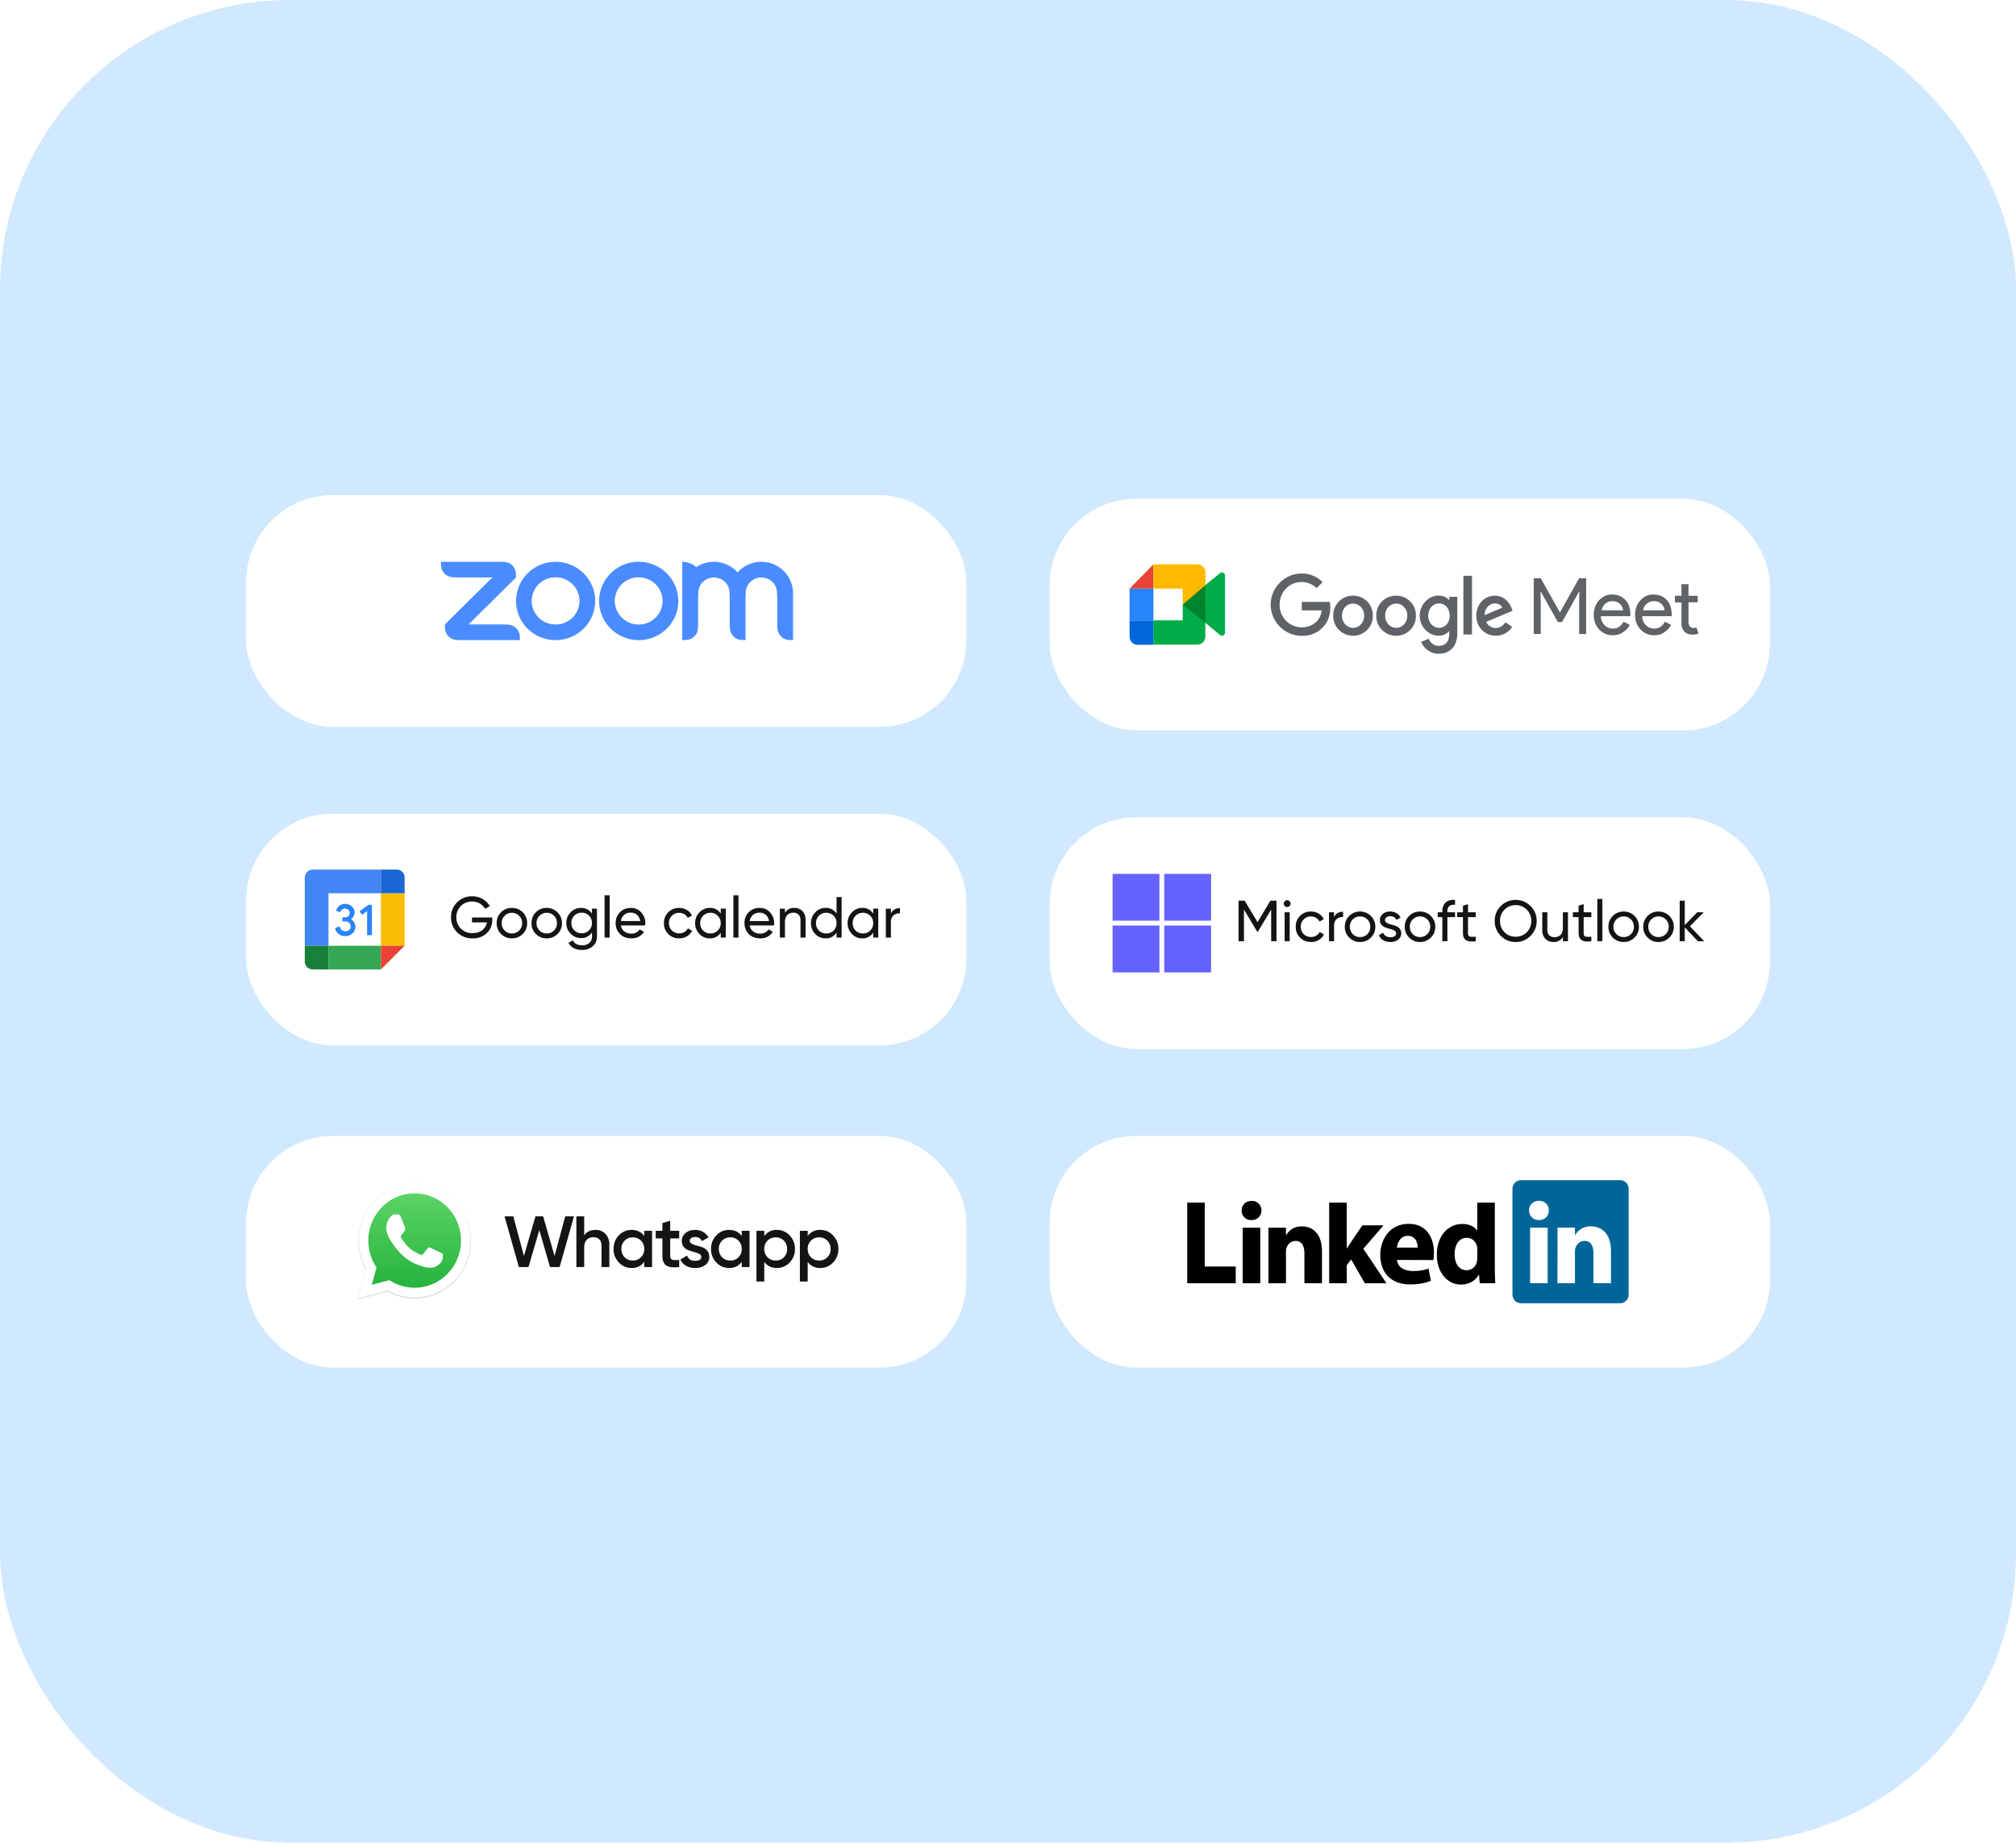 <svg xmlns="http://www.w3.org/2000/svg" fill="none" viewBox="0 0 557 509">
  <rect width="557" height="509" fill="#D0E9FF" rx="80"/>
  <g filter="url(#a)">
    <rect width="199" height="64" x="68" y="134" fill="#fff" rx="24"/>
  </g>
  <path fill="#4A8CFF" d="M153.51 155.2a10.87 10.87 0 0 0-10.93 10.8c0 5.97 4.89 10.82 10.92 10.82 6.04 0 10.94-4.83 10.94-10.8 0-5.98-4.89-10.83-10.93-10.83Zm4.62 15.4a6.61 6.61 0 0 1-9.27-.02 6.45 6.45 0 0 1 0-9.16 6.6 6.6 0 0 1 9.27-.01h.02a6.43 6.43 0 0 1-.02 9.19Z"/>
  <path fill="#4A8CFF" d="m140.4 172.55-1.1-.06h-9.84l13.12-12.98-.05-1.08a3.3 3.3 0 0 0-3.23-3.2l-1.1-.05h-16.39l.06 1.08a3.37 3.37 0 0 0 3.23 3.2l1.09.05h9.84L122.9 172.5l.06 1.08a3.33 3.33 0 0 0 3.22 3.19l1.1.06h16.39l-.06-1.09a3.35 3.35 0 0 0-3.22-3.19Z"/>
  <path fill="#fff" d="M158.14 161.4a6.61 6.61 0 0 0-9.28 0 6.45 6.45 0 0 0 0 9.17 6.6 6.6 0 0 0 9.28.01 6.44 6.44 0 0 0 0-9.18Z"/>
  <path fill="#4A8CFF" d="M210.35 155.19a8.79 8.79 0 0 0-6.55 2.93 8.8 8.8 0 0 0-11.45-1.45c-.84-.94-2.76-1.48-3.85-1.48v21.63l1.1-.05c1.81-.12 3.15-1.4 3.22-3.2l.06-1.08v-7.57l.06-1.08c0-.75.2-1.5.54-2.16a4.39 4.39 0 0 1 7.55 0c.35.67.53 1.4.53 2.16l.06 1.08v7.57l.06 1.09a3.33 3.33 0 0 0 3.21 3.19l1.1.05v-11.9l.05-1.08c0-.76.19-1.5.55-2.18a4.4 4.4 0 0 1 7.56.02c.35.67.53 1.4.53 2.16l.06 1.08v7.57l.06 1.09a3.32 3.32 0 0 0 3.21 3.19l1.1.05v-12.98a8.72 8.72 0 0 0-8.76-8.65Zm-26.15 3.17a10.99 10.99 0 0 0-15.47 0 10.74 10.74 0 0 0 .02 15.3 11.02 11.02 0 0 0 15.46 0 10.72 10.72 0 0 0-.02-15.3Zm-3.1 12.24a6.61 6.61 0 0 1-9.28-.02 6.45 6.45 0 0 1 0-9.16 6.6 6.6 0 0 1 9.28-.01 6.43 6.43 0 0 1 0 9.19Z"/>
  <path fill="#fff" d="M181.1 161.4a6.61 6.61 0 0 0-9.28 0 6.45 6.45 0 0 0 0 9.17 6.6 6.6 0 0 0 9.28.01 6.44 6.44 0 0 0 0-9.18Z"/>
  <g filter="url(#b)">
    <rect width="199" height="64" x="68" y="311" fill="#fff" rx="24"/>
  </g>
  <g filter="url(#c)">
    <rect width="199" height="64" x="290" y="311" fill="#fff" rx="24"/>
  </g>
  <g clip-path="url(#d)">
    <path fill="#069" d="M417.88 328.44a2.4 2.4 0 0 1 2.37-2.44h27.36a2.4 2.4 0 0 1 2.37 2.44v29.13a2.4 2.4 0 0 1-2.37 2.43h-27.36a2.4 2.4 0 0 1-2.37-2.44v-29.12Z"/>
    <path fill="#000" d="M328.02 354.48h13.4v-4.63h-8.56V332.2h-4.84v22.29Zm20.18 0v-15.35h-4.85v15.35h4.85Zm-2.43-17.45c1.7 0 2.75-1.18 2.75-2.65a2.58 2.58 0 0 0-2.72-2.65c-1.66 0-2.74 1.14-2.74 2.65a2.57 2.57 0 0 0 2.68 2.65h.03Zm4.68 17.45h4.85v-8.57c0-.46.03-.92.15-1.25.36-.92 1.15-1.87 2.5-1.87 1.75 0 2.45 1.41 2.45 3.48v8.21h4.85v-8.8c0-4.72-2.4-6.91-5.58-6.91a4.8 4.8 0 0 0-4.4 2.58h.03v-2.22h-4.85c.06 1.44 0 15.35 0 15.35Zm21.64-22.29h-4.85v22.29h4.85v-4.98l1.21-1.6 3.8 6.58h5.96l-6.38-9.53 5.58-6.48h-5.83s-4 5.8-4.34 6.48V332.2Z"/>
    <path fill="#000" d="M396.03 348.07c.06-.4.16-1.15.16-2 0-3.97-1.92-8-6.95-8-5.4 0-7.88 4.49-7.88 8.56 0 5.03 3.03 8.17 8.32 8.17 2.1 0 4.05-.32 5.65-1.01l-.64-3.37c-1.3.46-2.65.68-4.3.68-2.27 0-4.25-.97-4.4-3.06l10.04.03Zm-10.08-3.45c.13-1.3.96-3.24 3.03-3.24 2.2 0 2.71 2.06 2.71 3.24h-5.74Zm22.2-12.43v7.71h-.06c-.7-1.08-2.17-1.8-4.11-1.8-3.73 0-7.02 3.15-6.99 8.52 0 4.98 2.97 8.22 6.67 8.22 2 0 3.92-.92 4.88-2.69h.1l.19 2.33h4.3a90.5 90.5 0 0 1-.13-4.78v-17.51h-4.84Zm0 15.18a6 6 0 0 1-.09 1.11 2.89 2.89 0 0 1-2.84 2.4c-2 0-3.32-1.7-3.32-4.4 0-2.52 1.12-4.55 3.36-4.55 1.5 0 2.55 1.08 2.83 2.43.07.3.07.62.07.91v2.1Z"/>
    <path fill="#fff" d="M427.61 354.46v-15.35h-4.85v15.35h4.85Zm-2.42-17.44c1.69 0 2.74-1.18 2.74-2.66-.03-1.5-1.05-2.65-2.71-2.65s-2.74 1.15-2.74 2.65a2.57 2.57 0 0 0 2.68 2.66h.03Zm5.1 17.44h4.85v-8.57c0-.46.04-.92.16-1.24.35-.92 1.15-1.87 2.5-1.87 1.75 0 2.45 1.4 2.45 3.47v8.21h4.85v-8.8c0-4.71-2.4-6.9-5.59-6.9a4.8 4.8 0 0 0-4.4 2.58h.03v-2.23h-4.84c.06 1.44 0 15.35 0 15.35Z"/>
  </g>
  <g filter="url(#e)">
    <rect width="199" height="64" x="290" y="135" fill="#fff" rx="24"/>
  </g>
  <g filter="url(#f)">
    <rect width="199" height="64" x="68" y="222" fill="#fff" rx="24"/>
  </g>
  <path fill="#141414" d="M136 253.45v.67c0 1.46-.5 2.68-1.5 3.65a5.52 5.52 0 0 1-3.99 1.44 5.75 5.75 0 0 1-5.9-5.81c0-1.62.55-3 1.66-4.11a5.68 5.68 0 0 1 4.21-1.7 5.58 5.58 0 0 1 4.85 2.7l-1.28.76a4.15 4.15 0 0 0-3.58-2.02 4.24 4.24 0 0 0-4.38 4.37 4.24 4.24 0 0 0 4.44 4.35 4.3 4.3 0 0 0 2.72-.81 3.39 3.39 0 0 0 1.26-2.15h-4.11v-1.34h5.6Zm8.42 4.54a4.1 4.1 0 0 1-3 1.22 4.1 4.1 0 0 1-2.99-1.22 4.07 4.07 0 0 1-1.21-2.99c0-1.18.4-2.18 1.21-3a4.1 4.1 0 0 1 3-1.2 4.13 4.13 0 0 1 4.22 4.2c0 1.18-.41 2.18-1.23 3Zm-3-.14c.8 0 1.48-.27 2.02-.82.55-.54.82-1.22.82-2.03 0-.81-.27-1.49-.82-2.03a2.74 2.74 0 0 0-2.01-.82c-.8 0-1.46.27-2 .82a2.76 2.76 0 0 0-.82 2.03c0 .81.27 1.49.81 2.03.55.55 1.22.82 2 .82Zm12.62.14a4.1 4.1 0 0 1-2.99 1.22 4.1 4.1 0 0 1-3-1.22 4.07 4.07 0 0 1-1.2-2.99 4.1 4.1 0 0 1 4.2-4.2 4.17 4.17 0 0 1 4.22 4.2c0 1.18-.4 2.18-1.23 3Zm-2.99-.14c.8 0 1.47-.27 2.02-.82.54-.54.81-1.22.81-2.03 0-.81-.27-1.49-.81-2.03a2.74 2.74 0 0 0-2.02-.82 2.7 2.7 0 0 0-2 .82 2.76 2.76 0 0 0-.82 2.03c0 .81.28 1.49.82 2.03a2.7 2.7 0 0 0 2 .82Zm12.5-6.85h1.38v7.66c0 1.19-.4 2.1-1.2 2.76-.8.66-1.76.99-2.88.99-.9 0-1.67-.17-2.32-.51a3.32 3.32 0 0 1-1.47-1.44l1.22-.7c.43.9 1.3 1.35 2.6 1.35a2.8 2.8 0 0 0 1.96-.65 2.3 2.3 0 0 0 .72-1.8v-1.13a3.4 3.4 0 0 1-3.01 1.6c-1.14 0-2.1-.4-2.9-1.22a4.09 4.09 0 0 1-1.18-2.96c0-1.16.4-2.14 1.18-2.94a3.89 3.89 0 0 1 2.9-1.22c1.3 0 2.31.53 3 1.59V251Zm-4.88 5.98c.55.55 1.23.82 2.04.82.8 0 1.48-.27 2.03-.82.54-.54.81-1.22.81-2.03a2.76 2.76 0 0 0-2.85-2.83c-.8 0-1.48.27-2.03.82a2.74 2.74 0 0 0-.81 2.01c0 .81.27 1.49.81 2.03Zm8.37 2.02v-11.68h1.4V259h-1.4Zm4.5-3.36c.13.72.46 1.27.97 1.66.52.4 1.16.6 1.92.6 1.05 0 1.82-.4 2.3-1.17l1.19.67a3.91 3.91 0 0 1-3.52 1.8c-1.27 0-2.3-.39-3.1-1.18a4.13 4.13 0 0 1-1.2-3.02c0-1.2.4-2.2 1.18-3 .78-.8 1.78-1.2 3.02-1.2 1.17 0 2.13.4 2.86 1.24a4.27 4.27 0 0 1 1.08 3.6h-6.7Zm2.76-3.54a2.63 2.63 0 0 0-2.76 2.32h5.34a2.67 2.67 0 0 0-.9-1.72c-.48-.4-1.04-.6-1.68-.6Zm13.34 7.1a4.08 4.08 0 0 1-4.2-4.2 4.07 4.07 0 0 1 4.2-4.2 4 4 0 0 1 2.13.57c.63.37 1.1.88 1.41 1.52l-1.17.67c-.2-.43-.51-.77-.94-1.02-.42-.26-.9-.39-1.43-.39a2.79 2.79 0 0 0-2.82 2.85 2.77 2.77 0 0 0 2.82 2.83c.54 0 1.02-.12 1.44-.37.43-.25.76-.6.98-1.02l1.18.69a3.95 3.95 0 0 1-1.47 1.52c-.64.37-1.35.56-2.13.56Zm11.5-8.2h1.39v8h-1.4v-1.38a3.4 3.4 0 0 1-3.02 1.59c-1.12 0-2.08-.4-2.87-1.22a4.16 4.16 0 0 1-1.18-2.99c0-1.17.4-2.16 1.19-2.98a3.83 3.83 0 0 1 2.86-1.23 3.4 3.4 0 0 1 3.02 1.59V251Zm-2.85 6.86c.8 0 1.48-.27 2.03-.81.54-.56.81-1.24.81-2.05 0-.81-.27-1.49-.81-2.03a2.73 2.73 0 0 0-2.03-.83c-.8 0-1.48.27-2.02.83a2.76 2.76 0 0 0-.82 2.03c0 .81.28 1.5.82 2.05.54.54 1.22.81 2.01.81Zm6.34 1.14v-11.68h1.4V259h-1.4Zm4.5-3.36c.13.72.46 1.27.97 1.66.52.4 1.16.6 1.92.6 1.06 0 1.83-.4 2.3-1.17l1.19.67a3.91 3.91 0 0 1-3.52 1.8c-1.27 0-2.3-.39-3.1-1.18a4.13 4.13 0 0 1-1.19-3.02 4.03 4.03 0 0 1 4.2-4.2c1.17 0 2.12.4 2.86 1.24a4.27 4.27 0 0 1 1.07 3.6h-6.7Zm2.76-3.54c-.74 0-1.36.22-1.85.64-.5.42-.8.98-.91 1.68h5.34a2.67 2.67 0 0 0-.9-1.72c-.48-.4-1.04-.6-1.68-.6Zm9.57-1.3c.94 0 1.7.3 2.26.89.56.59.85 1.38.85 2.4V259h-1.4v-4.83c0-.65-.17-1.15-.52-1.5a1.93 1.93 0 0 0-1.46-.55c-.7 0-1.25.22-1.68.66-.43.42-.64 1.08-.64 1.98V259h-1.4v-8h1.4v1.15a2.84 2.84 0 0 1 2.6-1.36Zm11.67-3h1.4V259h-1.4v-1.38a3.4 3.4 0 0 1-3.02 1.59c-1.12 0-2.08-.4-2.87-1.22a4.16 4.16 0 0 1-1.18-2.99c0-1.17.4-2.16 1.19-2.98a3.83 3.83 0 0 1 2.86-1.23 3.4 3.4 0 0 1 3.02 1.59v-4.58Zm-2.84 10.06c.8 0 1.48-.27 2.03-.81.54-.56.81-1.24.81-2.05 0-.81-.27-1.49-.81-2.03a2.73 2.73 0 0 0-2.03-.83c-.8 0-1.48.27-2.02.83a2.76 2.76 0 0 0-.82 2.03c0 .81.28 1.5.82 2.05.54.54 1.22.81 2.01.81Zm12.97-6.86h1.39v8h-1.4v-1.38a3.4 3.4 0 0 1-3.02 1.59c-1.12 0-2.07-.4-2.86-1.22a4.16 4.16 0 0 1-1.18-2.99c0-1.17.4-2.16 1.18-2.98a3.83 3.83 0 0 1 2.86-1.23 3.4 3.4 0 0 1 3.03 1.59V251Zm-2.85 6.86a2.8 2.8 0 0 0 2.85-2.86c0-.81-.27-1.49-.82-2.03a2.73 2.73 0 0 0-2.03-.83c-.8 0-1.47.27-2.02.83a2.76 2.76 0 0 0-.81 2.03 2.77 2.77 0 0 0 2.83 2.86Zm7.74-5.52c.46-.99 1.3-1.48 2.5-1.48v1.45a2.52 2.52 0 0 0-1.76.55c-.5.4-.74 1.02-.74 1.9V259h-1.4v-8h1.4v1.34Z"/>
  <g clip-path="url(#g)">
    <path fill="#fff" d="M105.25 246.75h-14.5v14.5h14.5v-14.5Z"/>
    <path fill="#34A853" d="M105.25 261.25h-14.5v6.54h14.5v-6.54Z"/>
    <path fill="#4285F4" d="M105.25 240.21H86.39a2.2 2.2 0 0 0-2.18 2.18v18.86h6.54v-14.5h14.5v-6.54Z"/>
    <path fill="#188038" d="M84.21 261.25v4.36a2.2 2.2 0 0 0 2.18 2.18h4.36v-6.54H84.2Z"/>
    <path fill="#FBBC04" d="M111.79 246.75h-6.54v14.5h6.54v-14.5Z"/>
    <path fill="#1967D2" d="M111.79 246.75v-4.36a2.2 2.2 0 0 0-2.18-2.18h-4.36v6.54h6.54Z"/>
    <path fill="#EA4335" d="m105.25 267.79 6.54-6.54h-6.54v6.54Z"/>
    <path fill="#2A83F8" d="m100.05 252.7-.7-.98 2.48-1.78h.93v8.39h-1.34v-6.68l-1.37 1.05Zm-3.08 1.22a2.3 2.3 0 0 0 1.01-1.87c0-1.3-1.16-2.36-2.6-2.36a2.54 2.54 0 0 0-2.53 1.87l1.15.46a1.28 1.28 0 0 1 1.3-1.02 1.19 1.19 0 0 1 .92.3 1.2 1.2 0 0 1 0 1.78 1.21 1.21 0 0 1-.9.32h-.72v1.13h.8a1.35 1.35 0 0 1 1.05.35 1.38 1.38 0 0 1 .33 1.56 1.36 1.36 0 0 1-1.38.8 1.54 1.54 0 0 1-1.15-.48 1.3 1.3 0 0 1-.24-.37l-.2-.49-1.22.47c.18 1.26 1.37 2.23 2.8 2.23 1.55 0 2.81-1.15 2.81-2.56a2.5 2.5 0 0 0-1.23-2.12Z"/>
  </g>
  <g filter="url(#h)">
    <rect width="199" height="64" x="290" y="223" fill="#fff" rx="24"/>
  </g>
  <g clip-path="url(#i)">
    <path fill="#E0E0E0" d="M125.59 331.65c-2.94-3-6.86-4.65-11.03-4.65-8.59 0-15.58 7.11-15.58 15.86 0 2.8.71 5.52 2.08 7.92L98.85 359l8.26-2.2a15.35 15.35 0 0 0 7.45 1.93c8.6 0 15.59-7.12 15.59-15.86a15.9 15.9 0 0 0-4.56-11.22Zm-11.03 24.4c-2.33 0-4.6-.64-6.6-1.84l-.47-.29-4.9 1.31 1.3-4.86-.3-.5a13.33 13.33 0 0 1-1.98-7.01c0-7.27 5.81-13.18 12.96-13.18 3.46 0 6.71 1.37 9.16 3.86 2.44 2.5 3.79 5.8 3.79 9.33a13.1 13.1 0 0 1-12.96 13.18Z"/>
    <path fill="url(#j)" d="m99.56 358.08 2.11-7.84a15.3 15.3 0 0 1-1.98-7.56c0-8.35 6.67-15.13 14.87-15.13a14.6 14.6 0 0 1 10.52 4.44 15.17 15.17 0 0 1 4.35 10.7c0 8.34-6.67 15.13-14.87 15.13-2.5 0-4.94-.63-7.11-1.84l-7.89 2.1Z"/>
    <path fill="#fff" fill-rule="evenodd" d="M110.71 336.12c-.29-.65-.59-.66-.86-.67l-.74-.01c-.26 0-.67.1-1.03.49-.35.39-1.35 1.34-1.35 3.26 0 1.93 1.38 3.8 1.58 4.06.19.26 2.66 4.34 6.57 5.91 3.25 1.3 3.92 1.05 4.62.98.7-.06 2.28-.95 2.6-1.86.32-.92.32-1.7.23-1.86-.1-.17-.36-.27-.74-.46-.39-.2-2.28-1.14-2.63-1.28-.36-.13-.61-.2-.87.2s-1 1.27-1.22 1.54c-.22.26-.45.29-.83.1-.39-.2-1.63-.62-3.1-1.95a11.8 11.8 0 0 1-2.14-2.71c-.22-.4-.02-.6.17-.8.17-.18.38-.46.58-.69.19-.23.25-.4.38-.65.13-.26.06-.5-.03-.69-.1-.2-.84-2.13-1.19-2.9Z" clip-rule="evenodd"/>
    <path fill="#fff" d="M125.47 331.6a15.18 15.18 0 0 0-10.9-4.6c-8.5 0-15.4 7.03-15.4 15.67-.01 2.77.7 5.46 2.05 7.84l-2.19 8.12 8.17-2.18a15.18 15.18 0 0 0 7.36 1.91c8.5 0 15.41-7.03 15.41-15.67 0-4.2-1.6-8.13-4.5-11.1Zm-10.9 24.11c-2.3 0-4.56-.63-6.52-1.81l-.47-.28-4.85 1.29 1.3-4.8-.31-.5a13.16 13.16 0 0 1-1.96-6.94c0-7.18 5.75-13.02 12.81-13.02 3.42 0 6.64 1.36 9.06 3.82a13.07 13.07 0 0 1 3.74 9.22c0 7.18-5.75 13.02-12.8 13.02Z"/>
  </g>
  <path fill="#141414" d="m143.36 350-3.96-14h2.42l2.94 10.94 3.18-10.94h2.12l3.16 10.94 2.94-10.94h2.42l-3.96 14h-2.66L149 339.78 146.02 350h-2.66Zm21.15-10.26a3.7 3.7 0 0 1 2.78 1.1 4.2 4.2 0 0 1 1.06 3.02V350h-2.16v-5.92c0-.75-.2-1.32-.6-1.72-.4-.4-.95-.6-1.64-.6-.76 0-1.37.24-1.84.72-.47.47-.7 1.19-.7 2.16V350h-2.16v-14h2.16v5.28c.65-1.03 1.69-1.54 3.1-1.54ZM178 340h2.16v10H178v-1.44a4.05 4.05 0 0 1-3.5 1.7 4.7 4.7 0 0 1-3.52-1.52 5.23 5.23 0 0 1-1.46-3.74c0-1.48.48-2.73 1.46-3.74a4.7 4.7 0 0 1 3.52-1.52c1.52 0 2.68.56 3.5 1.68V340Zm-5.42 7.3c.6.6 1.35.9 2.26.9A3.07 3.07 0 0 0 178 345a3.09 3.09 0 0 0-3.16-3.2 3.09 3.09 0 0 0-3.16 3.2c0 .92.3 1.69.9 2.3Zm15.07-5.22h-2.48v4.8c0 .41.1.71.28.9.19.17.46.27.82.3.38.01.84 0 1.38-.02V350c-1.65.2-2.84.06-3.56-.42-.72-.5-1.08-1.4-1.08-2.7v-4.8h-1.84V340h1.84v-2.16l2.16-.64v2.8h2.48v2.08Zm2.93.68c0 .33.18.6.54.8.38.19.82.35 1.34.5.53.13 1.07.3 1.6.48.53.19.98.5 1.34.96.38.44.56 1 .56 1.68 0 .96-.37 1.71-1.12 2.26a4.5 4.5 0 0 1-2.78.82c-.99 0-1.83-.2-2.54-.62a3.64 3.64 0 0 1-1.54-1.72l1.86-1.08c.35.96 1.09 1.44 2.22 1.44 1.13 0 1.7-.37 1.7-1.12 0-.32-.19-.58-.56-.78a5.3 5.3 0 0 0-1.34-.5 27 27 0 0 1-1.58-.5c-.53-.19-.99-.5-1.36-.92-.36-.44-.54-1-.54-1.66 0-.92.35-1.66 1.04-2.22.7-.56 1.58-.84 2.62-.84.83 0 1.56.19 2.2.56a3.6 3.6 0 0 1 1.5 1.52l-1.82 1.02c-.34-.76-.97-1.14-1.88-1.14-.41 0-.76.1-1.04.28a.86.86 0 0 0-.42.78Zm14.35-2.76h2.16v10h-2.16v-1.44a4.05 4.05 0 0 1-3.5 1.7 4.7 4.7 0 0 1-3.52-1.52 5.24 5.24 0 0 1-1.46-3.74 5.2 5.2 0 0 1 1.46-3.74 4.7 4.7 0 0 1 3.52-1.52c1.52 0 2.68.56 3.5 1.68V340Zm-5.42 7.3c.6.6 1.35.9 2.26.9a3.06 3.06 0 0 0 3.16-3.2 3.09 3.09 0 0 0-3.16-3.2 3.09 3.09 0 0 0-3.16 3.2c0 .92.3 1.69.9 2.3Zm15.15-7.56c1.38 0 2.55.51 3.52 1.54a5.17 5.17 0 0 1 1.46 3.72 5.2 5.2 0 0 1-1.46 3.74 4.7 4.7 0 0 1-3.52 1.52 4.06 4.06 0 0 1-3.5-1.68V354H209v-14h2.16v1.44a4.05 4.05 0 0 1 3.5-1.7Zm-2.6 7.56c.6.6 1.36.9 2.26.9a3.07 3.07 0 0 0 3.16-3.2 3.09 3.09 0 0 0-3.16-3.2 3.09 3.09 0 0 0-3.16 3.2c0 .92.3 1.69.9 2.3Zm14.6-7.56c1.38 0 2.55.51 3.52 1.54a5.16 5.16 0 0 1 1.46 3.72c0 1.48-.48 2.73-1.46 3.74a4.7 4.7 0 0 1-3.52 1.52 4.06 4.06 0 0 1-3.5-1.68V354H221v-14h2.16v1.44a4.05 4.05 0 0 1 3.5-1.7Zm-2.6 7.56c.6.6 1.35.9 2.26.9a3.06 3.06 0 0 0 3.16-3.2 3.09 3.09 0 0 0-3.16-3.2 3.09 3.09 0 0 0-3.16 3.2c0 .92.3 1.69.9 2.3Z"/>
  <path fill="#00AC47" d="M332.2 171.36v-8.03l.82-1.73 4.08-3.28a.83.83 0 0 1 1.36.66v15.77a.85.85 0 0 1-1.4.65l-4.86-4.04Z"/>
  <path fill="#EA4335" d="m318.68 155.9-6.6 6.7h6.6v-6.7Z"/>
  <path fill="#2684FC" d="M318.68 162.64h-6.6v8.75h6.6v-8.75Z"/>
  <path fill="#0066DA" d="M312.09 171.36v4.5c0 1.24.98 2.24 2.2 2.24h4.42v-6.7h-6.62v-.04Z"/>
  <path fill="#FFBA00" d="M333.06 158.11a2.2 2.2 0 0 0-2.15-2.21h-12.23v6.7h8.09v4.4l6.29-.2v-8.69Z"/>
  <path fill="#00AC47" d="M326.77 171.36h-8.09v6.7h12.2c1.19 0 2.14-1 2.14-2.2V167h-6.25v4.36Z"/>
  <path fill="#00832D" d="M333.05 161.64v10.41l-6.28-5.05 6.28-5.36Z"/>
  <path fill="#5F6368" d="M425.7 175.12h-1.94v-15.39h1.94l5.26 9.38h.07l5.27-9.38h1.94v15.4h-1.94v-9.14l.07-2.59h-.07l-4.73 8.44h-1.15l-4.73-8.44h-.06l.06 2.6v9.12Zm19.91.35a4.88 4.88 0 0 1-3.77-1.59 5.68 5.68 0 0 1-1.5-4c0-1.6.48-2.95 1.43-4.02a4.7 4.7 0 0 1 3.67-1.63c1.53 0 2.75.52 3.67 1.53.92 1 1.36 2.42 1.36 4.25l-.03.2h-8.13a3.47 3.47 0 0 0 1.02 2.5c.65.62 1.43.93 2.31.93 1.23 0 2.21-.62 2.93-1.9l1.73.86a5.16 5.16 0 0 1-1.94 2.08c-.78.55-1.7.8-2.75.8Zm-3.1-6.88h5.92a2.54 2.54 0 0 0-.88-1.8 2.95 2.95 0 0 0-2.1-.72c-.76 0-1.37.24-1.91.69a3.35 3.35 0 0 0-1.02 1.83Zm14.52 6.88a4.88 4.88 0 0 1-3.77-1.59 5.67 5.67 0 0 1-1.5-4c0-1.6.48-2.95 1.43-4.02a4.7 4.7 0 0 1 3.67-1.63c1.53 0 2.75.52 3.67 1.53.92 1 1.36 2.42 1.36 4.25l-.03.2h-8.13a3.47 3.47 0 0 0 1.02 2.5c.65.62 1.43.93 2.31.93 1.23 0 2.21-.62 2.93-1.9l1.73.86a5.16 5.16 0 0 1-1.94 2.08c-.75.55-1.7.8-2.75.8Zm-3.1-6.88h5.95a2.54 2.54 0 0 0-.88-1.8 2.95 2.95 0 0 0-2.1-.72c-.75 0-1.37.24-1.91.69a3.2 3.2 0 0 0-1.05 1.83Zm13.6 6.71c-.85 0-1.56-.28-2.1-.8a3.1 3.1 0 0 1-.86-2.21v-5.88h-1.8v-1.83h1.8v-3.22h1.94v3.22h2.55v1.8h-2.55v5.25c0 .7.14 1.18.41 1.45.27.24.58.38.92.38.17 0 .3 0 .44-.03.17-.04.3-.1.4-.14l.62 1.76a6.8 6.8 0 0 1-1.77.25Zm-107.87-6.68v-2.35h7.75c.07.42.14.9.14 1.45 0 1.77-.48 3.95-2 5.5a7.67 7.67 0 0 1-5.92 2.42 8.65 8.65 0 0 1-8.56-8.6c0-4.75 3.9-8.62 8.56-8.62a7.88 7.88 0 0 1 5.78 2.39l-1.63 1.66a5.92 5.92 0 0 0-4.18-1.7c-3.4 0-6.05 2.8-6.05 6.26a6.12 6.12 0 0 0 6.05 6.26c2.2 0 3.46-.9 4.28-1.73a5 5 0 0 0 1.26-2.94h-5.48Zm19.64 1.46a5.42 5.42 0 0 1-5.47 5.53 5.42 5.42 0 0 1-5.47-5.53 5.4 5.4 0 0 1 5.47-5.53 5.42 5.42 0 0 1 5.48 5.53Zm-2.4 0c0-2-1.43-3.35-3.06-3.35-1.67 0-3.06 1.34-3.06 3.35 0 1.97 1.42 3.35 3.06 3.35 1.63 0 3.05-1.38 3.05-3.35Zm14.3 0a5.42 5.42 0 0 1-5.47 5.53 5.42 5.42 0 0 1-5.47-5.53 5.4 5.4 0 0 1 5.47-5.53 5.4 5.4 0 0 1 5.47 5.53Zm-2.38 0c0-2-1.43-3.35-3.06-3.35-1.66 0-3.06 1.34-3.06 3.35 0 1.97 1.43 3.35 3.06 3.35 1.63 0 3.06-1.38 3.06-3.35Zm13.83-5.23v9.96c0 4.08-2.38 5.78-5.16 5.78a5.18 5.18 0 0 1-4.83-3.29l2.07-.86c.38.9 1.3 1.97 2.76 1.97 1.8 0 2.92-1.14 2.92-3.25v-.8h-.07a3.72 3.72 0 0 1-2.85 1.25c-2.72 0-5.24-2.42-5.24-5.53 0-3.12 2.49-5.57 5.24-5.57 1.29 0 2.34.59 2.85 1.24h.07v-.9h2.24Zm-2.1 5.23c0-1.94-1.3-3.4-2.93-3.4-1.66 0-3.02 1.42-3.02 3.4 0 1.93 1.4 3.35 3.02 3.35 1.63 0 2.93-1.42 2.93-3.35Zm6.15-11.03v16.22h-2.38v-16.22h2.38Zm9.24 12.86 1.87 1.25a5.41 5.41 0 0 1-4.52 2.45c-3.1 0-5.4-2.42-5.4-5.53 0-3.29 2.34-5.53 5.13-5.53 2.82 0 4.21 2.28 4.65 3.52l.24.63-7.27 3.08a2.79 2.79 0 0 0 2.65 1.69c1.16-.03 2-.66 2.65-1.56Zm-5.74-2 4.86-2.04c-.27-.7-1.09-1.18-2-1.18-1.23-.03-2.9 1.07-2.86 3.22Z"/>
  <g fill="#6563FF" clip-path="url(#k)">
    <path d="M320.32 241.4H307.4v12.92h12.94V241.4Zm14.28 0h-12.93v12.92h12.94V241.4Zm-14.28 14.27H307.4v12.94h12.94v-12.94Zm14.28 0h-12.93v12.94h12.94v-12.94Z"/>
  </g>
  <path fill="#141414" d="M352.68 248.8V260h-1.47v-8.75l-3.67 6.1h-.19l-3.66-6.09V260h-1.49v-11.2h1.68l3.57 5.92 3.55-5.92h1.68Zm2.95 1.74a.92.92 0 0 1-.67-.27.9.9 0 0 1-.27-.65c0-.26.1-.48.27-.66.18-.2.4-.29.68-.29.25 0 .47.1.65.29.18.18.27.4.27.66a.9.9 0 0 1-.27.65.9.9 0 0 1-.66.27Zm-.7 9.46v-8h1.4v8h-1.4Zm7.28.2A4.08 4.08 0 0 1 358 256a4.07 4.07 0 0 1 4.2-4.2 4 4 0 0 1 2.13.57c.63.37 1.1.88 1.41 1.52l-1.17.67a2.63 2.63 0 0 0-2.36-1.41 2.78 2.78 0 0 0-2.82 2.85 2.76 2.76 0 0 0 2.82 2.83 2.8 2.8 0 0 0 1.44-.37c.42-.25.75-.6.97-1.02l1.19.69a3.95 3.95 0 0 1-3.6 2.08Zm6.38-6.86c.46-.99 1.29-1.48 2.5-1.48v1.45a2.52 2.52 0 0 0-1.76.55c-.5.4-.74 1.02-.74 1.9V260h-1.4v-8h1.4v1.34Zm10.17 5.65a4.1 4.1 0 0 1-3 1.22 4.1 4.1 0 0 1-2.98-1.22 4.07 4.07 0 0 1-1.22-2.99c0-1.18.4-2.18 1.22-3a4.1 4.1 0 0 1 2.99-1.2 4.17 4.17 0 0 1 4.22 4.2c0 1.18-.4 2.18-1.23 3Zm-3-.14c.8 0 1.48-.27 2.03-.82.54-.54.81-1.22.81-2.03 0-.81-.27-1.49-.81-2.03a2.74 2.74 0 0 0-2.02-.82 2.7 2.7 0 0 0-2 .82 2.76 2.76 0 0 0-.82 2.03c0 .81.28 1.49.82 2.03a2.7 2.7 0 0 0 2 .82Zm6.9-4.69c0 .3.16.56.47.75.3.18.68.33 1.12.45.43.1.87.23 1.3.38.45.14.82.39 1.13.74.3.34.46.78.46 1.33 0 .72-.28 1.3-.85 1.74-.55.44-1.27.66-2.14.66-.78 0-1.44-.17-2-.51-.55-.34-.95-.8-1.18-1.36l1.2-.7c.12.4.36.7.72.92.35.22.77.34 1.26.34.46 0 .84-.09 1.14-.26a.9.9 0 0 0 .44-.83c0-.31-.15-.56-.46-.74-.3-.19-.68-.34-1.12-.45-.44-.11-.87-.25-1.31-.4-.44-.15-.81-.4-1.12-.73a1.88 1.88 0 0 1-.47-1.31c0-.7.27-1.27.8-1.72a3.1 3.1 0 0 1 2.04-.67c.65 0 1.22.15 1.72.45.52.29.9.7 1.16 1.22l-1.17.65c-.29-.68-.86-1.02-1.71-1.02-.4 0-.73.1-1.01.29a.88.88 0 0 0-.42.78Zm12.66 4.83a4.1 4.1 0 0 1-2.99 1.22 4.1 4.1 0 0 1-2.99-1.22 4.07 4.07 0 0 1-1.22-2.99c0-1.18.4-2.18 1.22-3a4.1 4.1 0 0 1 3-1.2c1.17 0 2.16.4 2.98 1.2.82.82 1.24 1.82 1.24 3s-.42 2.18-1.24 3Zm-2.99-.14c.8 0 1.47-.27 2.02-.82.54-.54.81-1.22.81-2.03 0-.81-.27-1.49-.81-2.03a2.74 2.74 0 0 0-2.02-.82 2.7 2.7 0 0 0-2 .82 2.76 2.76 0 0 0-.81 2.03c0 .81.27 1.49.81 2.03a2.7 2.7 0 0 0 2 .82Zm9.68-8.91c-1.4-.12-2.11.49-2.11 1.82v.24h2.11v1.34h-2.11V260h-1.4v-6.66h-1.27V252h1.28v-.24c0-1.08.3-1.9.9-2.45.6-.55 1.47-.8 2.6-.72v1.35Zm5.71 3.4h-2.13v4.34c0 .4.08.68.23.85.16.16.4.24.72.25.32 0 .71 0 1.18-.03V260c-1.22.16-2.1.06-2.67-.29-.57-.36-.85-1.04-.85-2.03v-4.34h-1.58V252h1.58v-1.82l1.4-.42V252h2.12v1.34Zm15.15 5.17a5.56 5.56 0 0 1-4.11 1.7c-1.62 0-3-.57-4.11-1.7a5.63 5.63 0 0 1-1.68-4.11c0-1.62.56-3 1.68-4.11a5.56 5.56 0 0 1 4.1-1.7c1.63 0 3 .57 4.12 1.7a5.56 5.56 0 0 1 1.7 4.11 5.6 5.6 0 0 1-1.7 4.11Zm-7.2-1a4.2 4.2 0 0 0 3.09 1.24 4.25 4.25 0 0 0 4.32-4.35 4.2 4.2 0 0 0-1.25-3.1 4.11 4.11 0 0 0-3.07-1.27 4.24 4.24 0 0 0-4.32 4.37c0 1.23.41 2.26 1.23 3.1Zm16.14-5.51h1.4v8h-1.4v-1.15a2.84 2.84 0 0 1-2.6 1.36c-.93 0-1.68-.3-2.25-.88a3.4 3.4 0 0 1-.85-2.42V252h1.4v4.83c0 .65.17 1.16.52 1.52a2 2 0 0 0 1.46.53c.7 0 1.25-.21 1.68-.64.43-.44.64-1.1.64-2V252Zm7.86 1.34h-2.12v4.34c0 .4.07.68.22.85.16.16.4.24.72.25.32 0 .71 0 1.18-.03V260c-1.21.16-2.1.06-2.67-.29-.56-.36-.85-1.04-.85-2.03v-4.34h-1.58V252h1.58v-1.82l1.4-.42V252h2.12v1.34Zm1.65 6.66v-11.68h1.4V260h-1.4Zm10.27-1a4.1 4.1 0 0 1-3 1.2 4.1 4.1 0 0 1-2.98-1.2 4.07 4.07 0 0 1-1.22-3c0-1.18.4-2.18 1.22-3a4.1 4.1 0 0 1 2.99-1.2 4.13 4.13 0 0 1 4.22 4.2c0 1.18-.4 2.18-1.23 3Zm-3-.15c.8 0 1.48-.27 2.02-.82.55-.54.82-1.22.82-2.03 0-.81-.27-1.49-.82-2.03a2.74 2.74 0 0 0-2.01-.82c-.8 0-1.46.27-2 .82a2.76 2.76 0 0 0-.82 2.03c0 .81.27 1.49.82 2.03.54.55 1.2.82 2 .82Zm12.62.14a4.1 4.1 0 0 1-2.99 1.22 4.1 4.1 0 0 1-2.99-1.22 4.07 4.07 0 0 1-1.22-2.99c0-1.18.41-2.18 1.22-3a4.1 4.1 0 0 1 3-1.2c1.17 0 2.16.4 2.98 1.2.83.82 1.24 1.82 1.24 3s-.41 2.18-1.24 3Zm-2.99-.14c.8 0 1.47-.27 2.02-.82.54-.54.81-1.22.81-2.03 0-.81-.27-1.49-.81-2.03a2.74 2.74 0 0 0-2.02-.82 2.7 2.7 0 0 0-2 .82 2.76 2.76 0 0 0-.81 2.03c0 .81.27 1.49.81 2.03a2.7 2.7 0 0 0 2 .82Zm12.63 1.15h-1.72l-3.65-3.8v3.8h-1.4v-11.2h1.4v6.74l3.45-3.54h1.8l-3.83 3.87 3.96 4.13Z"/>
  <defs>
    <filter id="a" width="203.43" height="68.98" x="65.79" y="134" color-interpolation-filters="sRGB" filterUnits="userSpaceOnUse">
      <feFlood flood-opacity="0" result="BackgroundImageFix"/>
      <feColorMatrix in="SourceAlpha" result="hardAlpha" values="0 0 0 0 0 0 0 0 0 0 0 0 0 0 0 0 0 0 127 0"/>
      <feOffset dy="2.77"/>
      <feGaussianBlur stdDeviation="1.11"/>
      <feColorMatrix values="0 0 0 0 0 0 0 0 0 0 0 0 0 0 0 0 0 0 0.02 0"/>
      <feBlend in2="BackgroundImageFix" result="effect1_dropShadow_7266_21438"/>
      <feBlend in="SourceGraphic" in2="effect1_dropShadow_7266_21438" result="shape"/>
    </filter>
    <filter id="b" width="203.43" height="68.98" x="65.79" y="311" color-interpolation-filters="sRGB" filterUnits="userSpaceOnUse">
      <feFlood flood-opacity="0" result="BackgroundImageFix"/>
      <feColorMatrix in="SourceAlpha" result="hardAlpha" values="0 0 0 0 0 0 0 0 0 0 0 0 0 0 0 0 0 0 127 0"/>
      <feOffset dy="2.77"/>
      <feGaussianBlur stdDeviation="1.11"/>
      <feColorMatrix values="0 0 0 0 0 0 0 0 0 0 0 0 0 0 0 0 0 0 0.02 0"/>
      <feBlend in2="BackgroundImageFix" result="effect1_dropShadow_7266_21438"/>
      <feBlend in="SourceGraphic" in2="effect1_dropShadow_7266_21438" result="shape"/>
    </filter>
    <filter id="c" width="203.43" height="68.98" x="287.79" y="311" color-interpolation-filters="sRGB" filterUnits="userSpaceOnUse">
      <feFlood flood-opacity="0" result="BackgroundImageFix"/>
      <feColorMatrix in="SourceAlpha" result="hardAlpha" values="0 0 0 0 0 0 0 0 0 0 0 0 0 0 0 0 0 0 127 0"/>
      <feOffset dy="2.77"/>
      <feGaussianBlur stdDeviation="1.11"/>
      <feColorMatrix values="0 0 0 0 0 0 0 0 0 0 0 0 0 0 0 0 0 0 0.02 0"/>
      <feBlend in2="BackgroundImageFix" result="effect1_dropShadow_7266_21438"/>
      <feBlend in="SourceGraphic" in2="effect1_dropShadow_7266_21438" result="shape"/>
    </filter>
    <filter id="e" width="203.43" height="68.98" x="287.79" y="135" color-interpolation-filters="sRGB" filterUnits="userSpaceOnUse">
      <feFlood flood-opacity="0" result="BackgroundImageFix"/>
      <feColorMatrix in="SourceAlpha" result="hardAlpha" values="0 0 0 0 0 0 0 0 0 0 0 0 0 0 0 0 0 0 127 0"/>
      <feOffset dy="2.77"/>
      <feGaussianBlur stdDeviation="1.11"/>
      <feColorMatrix values="0 0 0 0 0 0 0 0 0 0 0 0 0 0 0 0 0 0 0.02 0"/>
      <feBlend in2="BackgroundImageFix" result="effect1_dropShadow_7266_21438"/>
      <feBlend in="SourceGraphic" in2="effect1_dropShadow_7266_21438" result="shape"/>
    </filter>
    <filter id="f" width="203.43" height="68.98" x="65.79" y="222" color-interpolation-filters="sRGB" filterUnits="userSpaceOnUse">
      <feFlood flood-opacity="0" result="BackgroundImageFix"/>
      <feColorMatrix in="SourceAlpha" result="hardAlpha" values="0 0 0 0 0 0 0 0 0 0 0 0 0 0 0 0 0 0 127 0"/>
      <feOffset dy="2.77"/>
      <feGaussianBlur stdDeviation="1.11"/>
      <feColorMatrix values="0 0 0 0 0 0 0 0 0 0 0 0 0 0 0 0 0 0 0.02 0"/>
      <feBlend in2="BackgroundImageFix" result="effect1_dropShadow_7266_21438"/>
      <feBlend in="SourceGraphic" in2="effect1_dropShadow_7266_21438" result="shape"/>
    </filter>
    <filter id="h" width="203.43" height="68.98" x="287.79" y="223" color-interpolation-filters="sRGB" filterUnits="userSpaceOnUse">
      <feFlood flood-opacity="0" result="BackgroundImageFix"/>
      <feColorMatrix in="SourceAlpha" result="hardAlpha" values="0 0 0 0 0 0 0 0 0 0 0 0 0 0 0 0 0 0 127 0"/>
      <feOffset dy="2.77"/>
      <feGaussianBlur stdDeviation="1.11"/>
      <feColorMatrix values="0 0 0 0 0 0 0 0 0 0 0 0 0 0 0 0 0 0 0.02 0"/>
      <feBlend in2="BackgroundImageFix" result="effect1_dropShadow_7266_21438"/>
      <feBlend in="SourceGraphic" in2="effect1_dropShadow_7266_21438" result="shape"/>
    </filter>
    <clipPath id="d">
      <path fill="#fff" d="M328 326h122v34H328z"/>
    </clipPath>
    <clipPath id="g">
      <path fill="#fff" d="M84 240h28v28H84z"/>
    </clipPath>
    <clipPath id="i">
      <path fill="#fff" d="M98.85 327h31.3v32h-31.3z"/>
    </clipPath>
    <clipPath id="k">
      <path fill="#fff" d="M307 241h28v28h-28z"/>
    </clipPath>
    <linearGradient id="j" x1="114.5" x2="114.5" y1="358.08" y2="327.55" gradientUnits="userSpaceOnUse">
      <stop stop-color="#20B038"/>
      <stop offset="1" stop-color="#60D66A"/>
    </linearGradient>
  </defs>
</svg>
